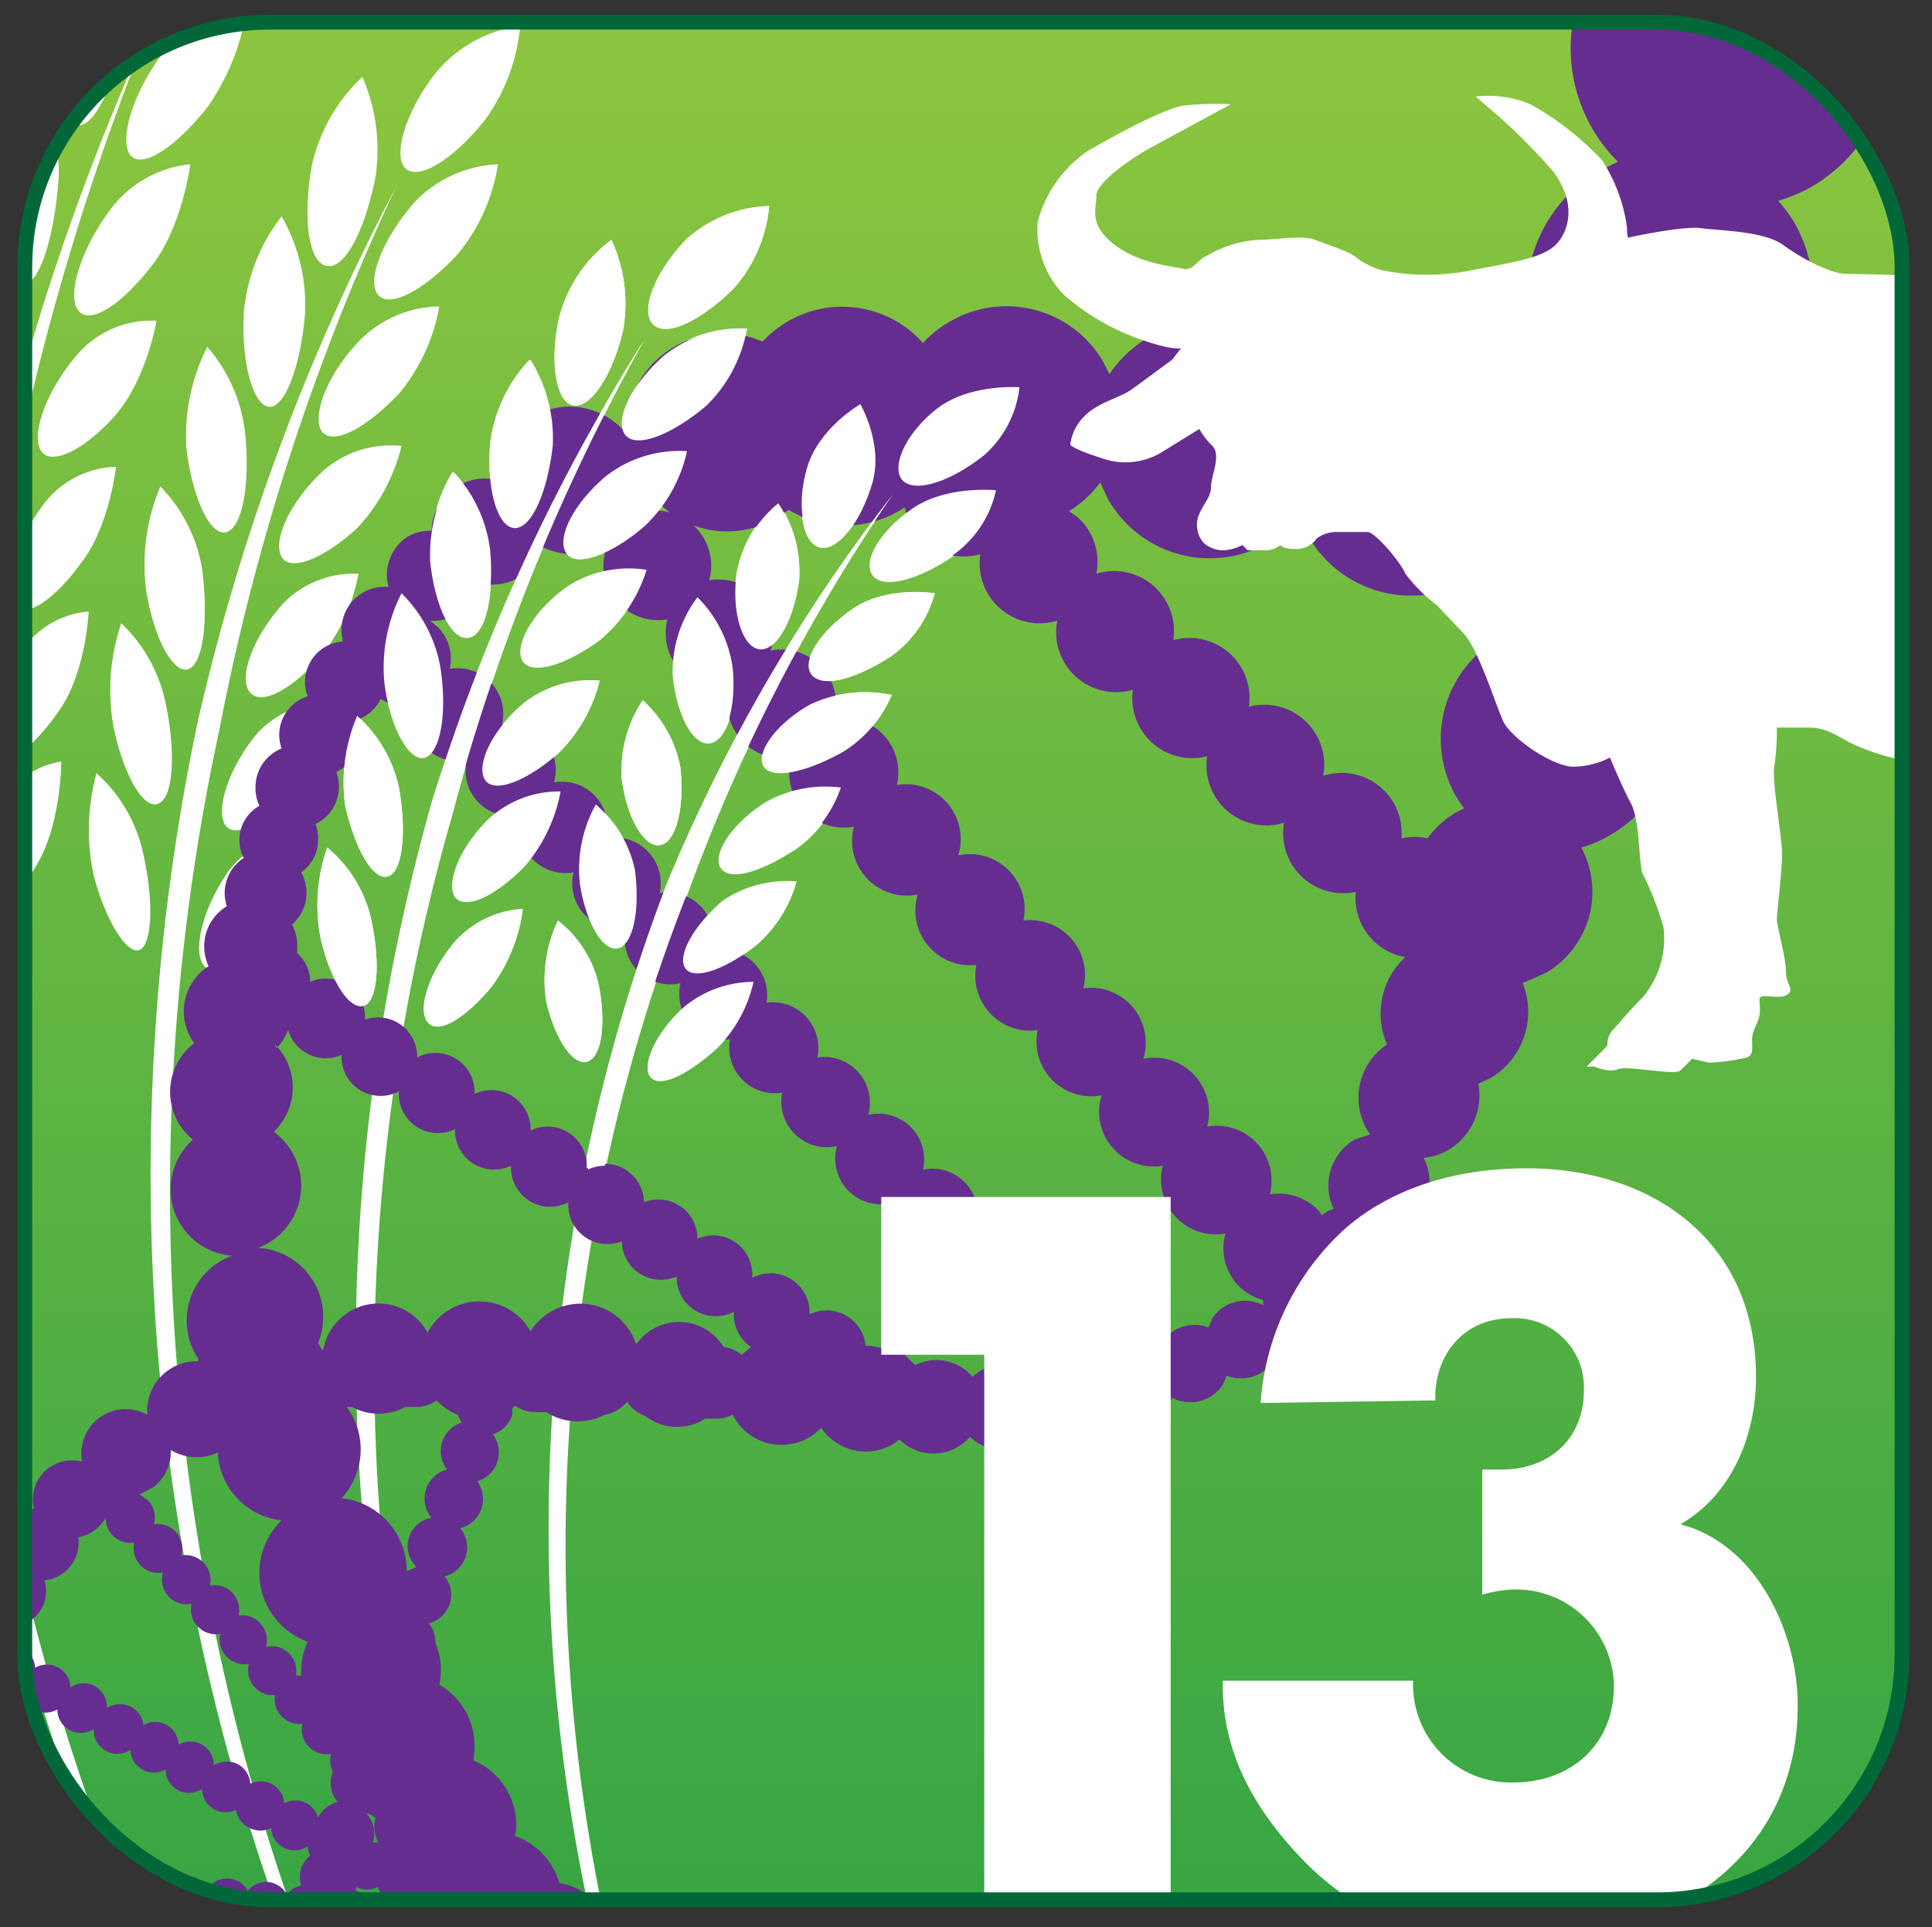<svg xmlns="http://www.w3.org/2000/svg" xmlns:xlink="http://www.w3.org/1999/xlink" viewBox="0 0 148.2 147.8"><rect x="0" y="0" width="148.2" height="147.8" fill="#333333" stroke="none"/><defs><style>.a,.f{fill:none;}.b{fill:url(#a);}.c{clip-path:url(#b);}.d{fill:#fff;}.e{fill:#662d91;fill-rule:evenodd;}.f{stroke:#006838;stroke-miterlimit:10;stroke-width:1.14px;}</style><linearGradient id="a" x1="73.92" y1="145.66" x2="73.92" y2="1.66" gradientUnits="userSpaceOnUse"><stop offset="0" stop-color="#38a643"/><stop offset="1" stop-color="#8dc63f"/></linearGradient><clipPath id="b"><rect class="a" x="1.9" y="1.7" width="144" height="144" rx="18.8" ry="18.8"/></clipPath></defs><title>Aichi Biodiversity Target 12</title><rect class="b" x="1.9" y="1.7" width="144" height="144" rx="18.8" ry="18.8"/><g class="c"><path class="d" d="M33.1,61.6A153.9,153.9,0,0,0,44.5,174.2l.7-.4A152.5,152.5,0,0,1,34.7,62.5,156.8,156.8,0,0,1,49.4,26.1,148.8,148.8,0,0,0,33.1,61.6Z"/><path class="d" d="M37.5,62.8c-2.3,2.2-3.3,5-2.6,6s3-.1,5.2-2.3A12.2,12.2,0,0,0,43,60.7,7.9,7.9,0,0,0,37.5,62.8Z"/><path class="d" d="M34.9,72.2c-2,2.4-2.9,5.2-2.1,6.2s2.9-.3,4.9-2.7a12.7,12.7,0,0,0,2.4-5.9A7.5,7.5,0,0,0,34.9,72.2Z"/><path class="d" d="M42.8,57.8A11.7,11.7,0,0,0,46,52.2a8.3,8.3,0,0,0-5.8,1.7c-2.5,2.1-3.7,4.8-3,5.9S40.4,59.9,42.8,57.8Z"/><path class="d" d="M46,49.1a11.5,11.5,0,0,0,3.6-5.4A8.7,8.7,0,0,0,43.5,45c-2.7,1.9-4.1,4.6-3.4,5.7S43.4,51,46,49.1Z"/><path class="d" d="M43.5,42.5c.8,1,3.5,0,6-2.2a11.2,11.2,0,0,0,3.2-5.7,9.2,9.2,0,0,0-6.2,1.9C43.9,38.7,42.6,41.4,43.5,42.5Z"/><path class="d" d="M48,33.4c.9,1,3.6-.1,6.2-2.3a10.9,10.9,0,0,0,3.1-5.9,9.6,9.6,0,0,0-6.4,2C48.3,29.6,47.1,32.4,48,33.4Z"/><path class="d" d="M29.8,67.2c1.1-.4,1.4-3.5.8-6.8a10.3,10.3,0,0,0-3.2-5.5,12.9,12.9,0,0,0-.9,7C27.3,65.3,28.7,67.6,29.8,67.2Z"/><path class="d" d="M25.1,65a13.4,13.4,0,0,0-.5,7c.8,3.4,2.4,5.6,3.4,5.1s1.2-3.5.4-6.9A10,10,0,0,0,25.1,65Z"/><path class="d" d="M30.8,45.5a12.5,12.5,0,0,0-1.3,7c.5,3.5,2,6,3.1,5.6s1.7-3.4,1.2-6.8A10.5,10.5,0,0,0,30.8,45.5Z"/><path class="d" d="M34.7,36.2A12.1,12.1,0,0,0,33,43.1c.4,3.6,1.7,6.1,3,5.8s1.9-3.2,1.6-6.7A10.7,10.7,0,0,0,34.7,36.2Z"/><path class="d" d="M40.6,27.6A11.3,11.3,0,0,0,37.6,34c-.3,3.6.6,6.5,1.9,6.5s2.5-2.8,2.9-6.3A11.4,11.4,0,0,0,40.6,27.6Z"/><path class="d" d="M46.9,18.4a10.8,10.8,0,0,0-4,5.9c-.8,3.6-.2,6.6,1.1,6.8s3-2.3,3.8-5.8A11.6,11.6,0,0,0,46.9,18.4Z"/><path class="d" d="M50.2,24.9c1,1,3.7-.4,6.1-2.8A11,11,0,0,0,59,15.8a9.9,9.9,0,0,0-6.4,2.6C50.2,21,49.2,24,50.2,24.9Z"/><path class="d" d="M-2.8,48.8c-7,47,3.9,94.9,31.4,133.5l.7-.4C2.3,143.7-8.2,96.3-1.2,49.8A196.5,196.5,0,0,1,11.3,2.5,188.4,188.4,0,0,0-2.8,48.8Z"/><path class="d" d="M1.6,50c-2,3-2.8,6.5-1.9,7.7s2.9-.4,4.9-3.3,2.2-7.5,2.2-7.5A6.9,6.9,0,0,0,1.6,50Z"/><path class="d" d="M-.1,61.9c-1.7,3.1-2.2,6.7-1.4,7.8S1.3,69.1,3,66s1.7-7.6,1.7-7.6A6.6,6.6,0,0,0-.1,61.9Z"/><path class="d" d="M6.2,43.2c2.2-2.8,2.7-7.4,2.7-7.4a7.2,7.2,0,0,0-5.5,2.8C1.2,41.5.2,45,1,46.3S4.1,46.1,6.2,43.2Z"/><path class="d" d="M8.8,31.9c2.4-2.7,3.2-7.2,3.2-7.3a7.5,7.5,0,0,0-5.9,2.4c-2.5,2.8-3.7,6.2-3,7.5S6.4,34.6,8.8,31.9Z"/><path class="d" d="M6,23.8c.9,1.2,3.4-.5,5.7-3.5s2.9-7.7,2.9-7.7a8.7,8.7,0,0,0-6,3.3C6.2,19,5.1,22.7,6,23.8Z"/><path class="d" d="M10,11.9c.9,1.1,3.5-.6,6-3.8A18.1,18.1,0,0,0,19,.2a9.5,9.5,0,0,0-6.3,3.6C10.2,7,9.1,10.7,10,11.9Z"/><path class="d" d="M-2.9,17.1a18.7,18.7,0,0,0-1.4,8.8c.6,4.4,2,7.4,3.2,6.9S.7,28.5.2,24.2A13.6,13.6,0,0,0-2.9,17.1Z"/><path class="d" d="M2.6,5.7A17.1,17.1,0,0,0-.2,14c-.1,4.5.9,8,2.1,7.8s2.3-3.8,2.6-8.2A15.8,15.8,0,0,0,2.6,5.7Z"/><path class="d" d="M8.7-6.6A16.1,16.1,0,0,0,4.8,1.3C4.1,5.8,4.7,9.5,6,9.6S8.9,6.3,9.6,1.8A16.8,16.8,0,0,0,8.7-6.6Z"/><path class="d" d="M12,1c1,1,3.7-1.1,6.1-4.5a18.5,18.5,0,0,0,2.7-8.3,10.8,10.8,0,0,0-6.4,4.3C11.9-3.9,10.9-.1,12,1Z"/><path class="d" d="M15.2,55.2A168.5,168.5,0,0,0,36.5,178.3l.7-.4A167.1,167.1,0,0,1,16.8,56.1,176.5,176.5,0,0,1,30.4,14.3,168.6,168.6,0,0,0,15.2,55.2Z"/><path class="d" d="M19.6,56.4c-2.1,2.6-3.1,5.8-2.3,6.9s3-.3,5.1-2.8a15,15,0,0,0,2.5-6.6A7.2,7.2,0,0,0,19.6,56.4Z"/><path class="d" d="M17.4,67c-1.9,2.8-2.6,5.9-1.8,7s2.8-.5,4.6-3.2a15.6,15.6,0,0,0,2-6.7A6.9,6.9,0,0,0,17.4,67Z"/><path class="d" d="M24.5,50.5a14.5,14.5,0,0,0,3-6.5,7.6,7.6,0,0,0-5.7,2.2c-2.3,2.5-3.5,5.6-2.7,6.8S22.2,53,24.5,50.5Z"/><path class="d" d="M27.4,40.5a14.1,14.1,0,0,0,3.4-6.3,7.9,7.9,0,0,0-6,1.9c-2.6,2.4-3.9,5.4-3.2,6.6S24.9,42.8,27.4,40.5Z"/><path class="d" d="M24.7,33.1c.9,1.1,3.4-.3,5.9-2.9a14.4,14.4,0,0,0,3.1-6.7,8.8,8.8,0,0,0-6.1,2.6C25,28.8,23.9,32,24.7,33.1Z"/><path class="d" d="M29,22.6c.9,1.1,3.6-.4,6.1-3.1a14.2,14.2,0,0,0,3.1-6.9,9.4,9.4,0,0,0-6.3,2.8C29.3,18.3,28.1,21.6,29,22.6Z"/><path class="d" d="M12.2,61.6c1.1-.5,1.3-3.9.5-7.7a11.7,11.7,0,0,0-3.4-6.1,16.1,16.1,0,0,0-.6,7.9C9.5,59.6,11.1,62.2,12.2,61.6Z"/><path class="d" d="M7.4,59.3a16.6,16.6,0,0,0-.2,7.9c1,3.7,2.7,6.2,3.6,5.6s1-4,.1-7.7A11.5,11.5,0,0,0,7.4,59.3Z"/><path class="d" d="M12.3,37.3a15.5,15.5,0,0,0-1.1,7.9c.6,3.9,2.2,6.6,3.3,6.1s1.5-3.8,1-7.7A11.9,11.9,0,0,0,12.3,37.3Z"/><path class="d" d="M15.9,26.6a15.1,15.1,0,0,0-1.6,7.8c.5,4,1.9,6.8,3.1,6.4s1.8-3.7,1.4-7.6A12.1,12.1,0,0,0,15.9,26.6Z"/><path class="d" d="M21.6,16.6A14,14,0,0,0,18.7,24c-.2,4.1.8,7.2,2,7.2s2.4-3.3,2.7-7.2A13.6,13.6,0,0,0,21.6,16.6Z"/><path class="d" d="M27.8,5.9a13.2,13.2,0,0,0-3.9,6.9c-.7,4.1-.2,7.4,1.2,7.6s2.9-2.8,3.7-6.8A14.1,14.1,0,0,0,27.8,5.9Z"/><path class="d" d="M31.1,12.9c1,1,3.7-.7,6.1-3.7A14.5,14.5,0,0,0,39.9,2a10.1,10.1,0,0,0-6.4,3.5C31.1,8.5,30.1,12,31.1,12.9Z"/><path class="d" d="M51.1,67.9a139.4,139.4,0,0,0,1.4,102.2l.7-.4a138.1,138.1,0,0,1-.5-101A137.2,137.2,0,0,1,68.5,37.9,129.7,129.7,0,0,0,51.1,67.9Z"/><path class="d" d="M55.5,69.2c-2.4,1.9-3.6,4.2-2.9,5.1s3.1,0,5.4-1.8a10,10,0,0,0,3.1-4.9A8.8,8.8,0,0,0,55.5,69.2Z"/><path class="d" d="M52.4,77.3c-2.2,2-3.2,4.5-2.5,5.3s2.9-.2,5.1-2.2a10.4,10.4,0,0,0,2.8-5.1A8.4,8.4,0,0,0,52.4,77.3Z"/><path class="d" d="M61.1,65.1a9.7,9.7,0,0,0,3.5-4.7,9.3,9.3,0,0,0-5.9,1.2c-2.6,1.7-4,4-3.3,5S58.5,66.8,61.1,65.1Z"/><path class="d" d="M64.6,57.7a9.4,9.4,0,0,0,3.8-4.4,9.9,9.9,0,0,0-6.2.7c-2.7,1.5-4.3,3.8-3.6,4.8S61.9,59.2,64.6,57.7Z"/><path class="d" d="M62.3,51.8c.8,1,3.5.2,6.1-1.5a8.7,8.7,0,0,0,3.3-4.8s-3.7-.6-6.3,1.2S61.4,50.8,62.3,51.8Z"/><path class="d" d="M67,44.2c.9,1,3.6.2,6.2-1.6a8.2,8.2,0,0,0,3.2-4.9S72.6,37.2,70,39,66.1,43.2,67,44.2Z"/><path class="d" d="M47.5,72.7c1.1-.4,1.6-3,1.2-6a9,9,0,0,0-3-5,10.2,10.2,0,0,0-1.2,6.2C45,71,46.4,73.1,47.5,72.7Z"/><path class="d" d="M42.8,70.6a10.6,10.6,0,0,0-.9,6.2c.7,3,2.1,5,3.2,4.6s1.4-3.1.8-6A8.7,8.7,0,0,0,42.8,70.6Z"/><path class="d" d="M49.3,53.7a9.8,9.8,0,0,0-1.6,6.1c.4,3.1,1.8,5.3,3,5s1.8-2.9,1.5-5.9A9.3,9.3,0,0,0,49.3,53.7Z"/><path class="d" d="M53.6,45.7a9.5,9.5,0,0,0-1.9,6c.3,3.1,1.6,5.5,2.8,5.3s2.1-2.7,1.8-5.8A9.5,9.5,0,0,0,53.6,45.7Z"/><path class="d" d="M59.7,38.5A9.1,9.1,0,0,0,56.5,44c-.4,3.2.5,5.7,1.8,5.8s2.6-2.3,3-5.3A9.5,9.5,0,0,0,59.7,38.5Z"/><path class="d" d="M66,31s-3.2,1.8-4.1,4.9-.3,5.8,1,6.1,3-1.8,3.9-4.8S66,31,66,31Z"/><path class="d" d="M69.3,36.9c1,.9,3.7,0,6.2-2a8.1,8.1,0,0,0,2.7-5.2s-3.9-.3-6.4,1.7S68.3,36,69.3,36.9Z"/><path class="e" d="M31.1,181.2a3,3,0,0,0-3.1-4.1l.2-.4a1.5,1.5,0,0,0-.4-1.5,1.5,1.5,0,0,0,.6-2.6,1.6,1.6,0,0,0,.7-2.6,1.6,1.6,0,0,0,.7-2.5,1.6,1.6,0,0,0,.6-2.6,1.5,1.5,0,0,0,.8-2.5,1.6,1.6,0,0,0,.6-2.5,1.6,1.6,0,0,0,.6-2.6,1.5,1.5,0,0,0,.7-2.6,1.5,1.5,0,0,0,.7-2.6,1.6,1.6,0,0,0,1.1-1.1,1.5,1.5,0,0,0,0-.6l1.5.6a5.6,5.6,0,1,0,6.5-6.6,5.4,5.4,0,0,0-3.4-3.6,5.2,5.2,0,0,0,.1-.7,5.4,5.4,0,0,0-3.3-5.1,5.6,5.6,0,0,0,.1-1,5.4,5.4,0,0,0-2.7-4.8,5.3,5.3,0,0,0-.3-3.2,2.3,2.3,0,0,0-.5-1.5,2.3,2.3,0,0,0,1.6-1.5,2.2,2.2,0,0,0-.4-2.1,2.3,2.3,0,0,0,1.2-3.7,2.3,2.3,0,0,0,1.3-3.6,2.3,2.3,0,0,0,1.2-3.6,2.3,2.3,0,0,0,1.5-1.5v-.5l.2-.2a2.8,2.8,0,0,0,1.5.5h.9a4.5,4.5,0,0,0,4.5.2,2.8,2.8,0,0,0,1.7-1,2.8,2.8,0,0,0,1.4,1.1,4,4,0,0,0,4.6.2h.8a2.8,2.8,0,0,0,1.3-.3,4.2,4.2,0,0,0,6.8,1,4.1,4.1,0,0,0,6,.9,3.7,3.7,0,0,0,5.4-.2l.5.4a3.4,3.4,0,0,0,4.6-.9l.3-.6.8.8a3.6,3.6,0,0,0,4.9-1l.3-.6.2.2a2.7,2.7,0,0,0,3.7-.8l.2-.5a3,3,0,0,0,3.9-1l.3-.7a3,3,0,0,0,4.1-2.8,3,3,0,0,0,4.4-3,3.8,3.8,0,0,0,4.2-5.1l.9-.4a4.1,4.1,0,0,0,1.5-5.4,4.8,4.8,0,0,0,1.9-.6,4.9,4.9,0,0,0,2.3-5.1l.9-.4a5.9,5.9,0,0,0,2.5-7.3l1.8-.8a7.2,7.2,0,0,0,2.7-9.6,8.8,8.8,0,0,0,2.1-.9A8.9,8.9,0,0,0,127,52l-.9-1.3a10.4,10.4,0,0,0,2.3-.9,8.9,8.9,0,0,0,7.8-.6,9.8,9.8,0,0,0,13,3.6l.2.4a10.3,10.3,0,0,0,14.1,3.6l.4-.3.5.9a10.9,10.9,0,1,0,3.8-14.9l-.9.6-.2-.3A10.3,10.3,0,0,0,153,39.1a9.8,9.8,0,0,0-13.5-3.4l-.8.5a8.9,8.9,0,0,0-6.1-3.5l1.1-.6A11.1,11.1,0,0,0,137.6,17a11.2,11.2,0,0,0-1.2-1.6,12.2,12.2,0,0,0,2.6-1.1,12.3,12.3,0,1,0-14.9-1.9l-1.6.8a11.1,11.1,0,0,0-1.9,17.6,10.4,10.4,0,0,0-2.3,1l-1.6,1.2-.6-1.1a9.1,9.1,0,0,0-12.5-3.2l-1.3.9-1.4.2-.4-.7a9.1,9.1,0,0,0-15.4-.4l-.5-1a8.6,8.6,0,0,0-11.8-3,8.4,8.4,0,0,0-2,1.6,8.3,8.3,0,0,0-12.3-.1,7.5,7.5,0,0,0-10.5,7,5.6,5.6,0,0,0-9.9,3.6,4.1,4.1,0,0,0-5,3.9,3.5,3.5,0,0,0-1.9.5A3.5,3.5,0,0,0,29.8,45h-.2a3.3,3.3,0,0,0-3.4,3.2,3.4,3.4,0,0,0,.1,1,3.1,3.1,0,0,0-2.9,3,3,3,0,0,0,.2,1.2,3.1,3.1,0,0,0-2,4,3.2,3.2,0,0,0-2,2.9,3.2,3.2,0,0,0,.3,1.5,3,3,0,0,0-1.2,4,3.2,3.2,0,0,0-1.3,3.7A3.6,3.6,0,0,0,16,74.1,4.1,4.1,0,0,0,14.9,80a4.7,4.7,0,0,0-.1,7.4,5.1,5.1,0,0,0,3,8.9,5.3,5.3,0,0,0-2.6,7.9v.2a3.8,3.8,0,0,0-3.9,4.1,3.4,3.4,0,0,0-5,3.6,3,3,0,0,0-3.7,3.6,2.9,2.9,0,0,0-1.1.5,2.9,2.9,0,0,0-1,3.5,2.6,2.6,0,0,0-2.1,3.3l-.8.4a2.4,2.4,0,0,0-.7,3.1l-.3.2a2.1,2.1,0,0,0-.5,3H-4a2,2,0,0,0-.4,2.8h0a1.6,1.6,0,0,0-.2,2.1h0a1.8,1.8,0,0,0-.4,2.5h0a1.7,1.7,0,0,0-.2,2.2H-5a1.7,1.7,0,0,0-.2,2.2h.1a1.7,1.7,0,0,0-.1,2.2l.5.5a1.7,1.7,0,0,0-.1,2.1,1.6,1.6,0,0,0,.7.6,1.7,1.7,0,0,0-.1,2.2l.7.5a2,2,0,0,0-.2,2.5l.3.3a2.2,2.2,0,0,0,.1,2.6,2.2,2.2,0,0,0,.9.7,2.6,2.6,0,0,0,0,3,2.5,2.5,0,0,0,1.3.9,2.6,2.6,0,0,0,2.7,3.7,2.9,2.9,0,0,0,2.6,4.7,3,3,0,0,0,3.9,4,3.1,3.1,0,0,0,3.6,3.5,2.9,2.9,0,0,0,.5,1.2,2.9,2.9,0,0,0,3,1.1l.3.5a2.9,2.9,0,0,0,3.2,1.1l.3.4a2.9,2.9,0,0,0,3.7.9l.2.3a2.9,2.9,0,0,0,3.5.9l.8.5A3,3,0,0,0,31.1,181.2Zm-17.5-10a3,3,0,0,0-1.3-1l.3-.2a1.5,1.5,0,0,0,.4-1.5,1.6,1.6,0,0,0,1.8-1.9,1.6,1.6,0,0,0,1.9-1.9,1.6,1.6,0,0,0,1.8-1.9,1.6,1.6,0,0,0,1.8-1.9,1.6,1.6,0,0,0,1.9-1.8,1.5,1.5,0,0,0,1.4-.5,1.6,1.6,0,0,0,.4-1.4,1.6,1.6,0,0,0,1.8-2,1.6,1.6,0,0,0,1.9-1.9,1.5,1.5,0,0,0,1-.1,1.5,1.5,0,0,0,.2,1.3,1.6,1.6,0,0,0-1.1,2.4,1.6,1.6,0,0,0-1.2,2.4,1.6,1.6,0,0,0-1.1,2.3,1.6,1.6,0,0,0-1,2.4,1.6,1.6,0,0,0-1.2,2.4,1.6,1.6,0,0,0-1.1,2.4,1.6,1.6,0,0,0-1.1,2.4,1.6,1.6,0,0,0-1.2,2.4,1.6,1.6,0,0,0-1.1.7,3,3,0,0,0-1.6-.1l-.3-.6a2.9,2.9,0,0,0-2.8-1.2A3,3,0,0,0,13.6,171.2Zm15.9-19.7h.2a1.5,1.5,0,0,0,.2.7h-.5A1.6,1.6,0,0,0,29.5,151.5Zm2.1,2.9h0Zm-1,1.2v.2l-.2-.5h.4ZM3.8,162.8a1.5,1.5,0,0,0,.5-1.1,1.6,1.6,0,0,0,2.3-1.3A1.6,1.6,0,0,0,9,159.1a1.6,1.6,0,0,0,2.4-1.3,1.6,1.6,0,0,0,2.3-1.3,1.6,1.6,0,0,0,2.3-1.3,1.6,1.6,0,0,0,2.3-1.2,1.6,1.6,0,0,0,2.2-1.3,1.6,1.6,0,0,0,2.3-1.3,1.6,1.6,0,0,0,2.4-1.3,1.6,1.6,0,0,0,2.3-1.3,1.6,1.6,0,0,0,1.1.2,1.6,1.6,0,0,0-.2,1.2,1.6,1.6,0,0,0-1.8,1.9,1.6,1.6,0,0,0-1.8,1.9,1.6,1.6,0,0,0-1.9,1.8,1.6,1.6,0,0,0-1.8,1.8,1.6,1.6,0,0,0-1.4.5,1.5,1.5,0,0,0-.4,1.5,1.6,1.6,0,0,0-1.9,1.9,1.6,1.6,0,0,0-1.8,1.9,1.6,1.6,0,0,0-1.8,1.9,1.6,1.6,0,0,0-1.9,1.9,1.6,1.6,0,0,0-1.8,1.9H9.8a3,3,0,0,0-3.4-2.3,2.9,2.9,0,0,0-2.6-4.1Zm16.1-42.4a5.6,5.6,0,0,0,3.7,5.5,5.4,5.4,0,0,0-.5,2.2c0,.1,0,.3,0,.4h-.4a1.9,1.9,0,0,0-2.3-2.2,1.9,1.9,0,0,0-2.1-2.4,1.9,1.9,0,0,0-2.2-2.3,1.9,1.9,0,0,0-2.2-2.3,1.9,1.9,0,0,0-.4-1.8,1.9,1.9,0,0,0-1.7-.6,1.9,1.9,0,0,0-.4-1.8l-.7-.5,1-.5a3.4,3.4,0,0,0,1.4-2.9,3.8,3.8,0,0,0,3.6.2,5.5,5.5,0,0,0,4.9,5.2A5.6,5.6,0,0,0,19.9,120.4Zm84-33a4.1,4.1,0,0,0-1.6,5.3l-.5.2-.4.3-.2-.3a4.2,4.2,0,0,0-3.8-1.3,4.2,4.2,0,0,0-4.8-5.2,4.2,4.2,0,0,0-4.9-5.2,4.2,4.2,0,0,0-4.6-5.4,4.2,4.2,0,0,0-4.6-5.2,4.2,4.2,0,0,0-5-5,4.2,4.2,0,0,0-4.7-5.4A4.2,4.2,0,0,0,64,55.1a4.2,4.2,0,0,0-4.9-5.2,4.2,4.2,0,0,0-4.7-5.4,4.2,4.2,0,0,0-.9-3.9l-.3-.3a7.5,7.5,0,0,0,6.4-.6l.9-.6a8.3,8.3,0,0,0,8.6,0l.3-.2a4.6,4.6,0,0,0,5.8,3.6,4.6,4.6,0,0,0,5.9,5.1,4.6,4.6,0,0,0,5.8,5.3A4.6,4.6,0,0,0,92.6,58a4.6,4.6,0,0,0,5.9,5.1,4.6,4.6,0,0,0,5.5,5.3,4.6,4.6,0,0,0,3.8,5,5.9,5.9,0,0,0-1.4,6.7,4.9,4.9,0,0,0-1.5,6.6l.2.3ZM25.8,59.2a3.1,3.1,0,0,0,1.8-2.8,3.1,3.1,0,0,0-.2-1.2,3.1,3.1,0,0,0,1.8-1.6,3.5,3.5,0,0,0,2.5.5,3.5,3.5,0,0,0,4.1,4.2,3.5,3.5,0,0,0,4.2,4.2,3.5,3.5,0,0,0,4,4.4,3.5,3.5,0,0,0,4,4.3,3.5,3.5,0,0,0,4.2,4.2A3.5,3.5,0,0,0,56,79.7a3.5,3.5,0,0,0,4,4.1,3.5,3.5,0,0,0,4.2,4.1,3.5,3.5,0,0,0,4,4.4,3.5,3.5,0,0,0,4,4.3,3.5,3.5,0,0,0,3.6,4.3,3.5,3.5,0,0,0,3.8,3.8,3.5,3.5,0,0,0-.1,1.1h0l-.7-.6a3.4,3.4,0,0,0-4.2.4,3.6,3.6,0,0,0-4.4-.9l-.8-.8a3,3,0,0,0-1.6-.5l-1.1-.2h-.3a3,3,0,0,0-4.3-2.4,3,3,0,0,0-4.4-2.8,3,3,0,0,0-4.2-3,3,3,0,0,0-4.1-2.8,3,3,0,0,0-4.4-2.6,3,3,0,0,0-4.3-2.9,3,3,0,0,0-4.3-2.8,3,3,0,0,0-4.4-2.8A3,3,0,0,0,28,78.2a3,3,0,0,0-4.2-2.9,3,3,0,0,0-1-2.2,3.9,3.9,0,0,0,0-.4,3.6,3.6,0,0,0-.4-1.8,3.2,3.2,0,0,0,.7-4,3,3,0,0,0,1.3-2.4,3.1,3.1,0,0,0-.2-1.3,3.2,3.2,0,0,0,1.6-4ZM1.3,124.7a2.7,2.7,0,0,0,2.1-3.5A2.9,2.9,0,0,0,6,117.9a3,3,0,0,0,2.1-1.5,1.9,1.9,0,0,0,2.2,1.9,1.9,1.9,0,0,0,2.2,2.3,1.9,1.9,0,0,0,2.2,2.4,1.9,1.9,0,0,0,2.2,2.3,1.9,1.9,0,0,0,2.2,2.3,1.9,1.9,0,0,0,2,2.4,1.9,1.9,0,0,0,2.1,2.2,1.9,1.9,0,0,0,2.2,2.3,1.9,1.9,0,0,0,.1,1.3v.2a2.2,2.2,0,0,0,.4,2.2,2.3,2.3,0,0,0-1.5,1.2,1.8,1.8,0,0,0-2.6-1.1,1.8,1.8,0,0,0-2.6-1.5,1.8,1.8,0,0,0-2.8-1.4,1.8,1.8,0,0,0-2.7-1.6,1.8,1.8,0,0,0-2.7-1.5A1.8,1.8,0,0,0,8.2,131a1.8,1.8,0,0,0-2.8-1.6,1.8,1.8,0,0,0-2.7-1.5,1.8,1.8,0,0,0-1-1.5l-.6-.2A2.4,2.4,0,0,0,1.3,124.7ZM29,141.3h-.4a2.2,2.2,0,0,0-.5-2.2h.2l.5.3a5.9,5.9,0,0,0-.1.8A5.2,5.2,0,0,0,29,141.3Zm.3,3.9a1.9,1.9,0,0,0-1,.7,1.8,1.8,0,0,0-1-.9v-.3h0a1.8,1.8,0,0,0,1.7,0A1.9,1.9,0,0,0,29.3,145.3ZM39.6,44.4a4.1,4.1,0,0,0,1.9-2.5,5.6,5.6,0,0,0,3.6.5h1.3a4.2,4.2,0,0,0,4.8,5.1A4.2,4.2,0,0,0,56,52.7a4.2,4.2,0,0,0,4.7,5.4,4.2,4.2,0,0,0,4.8,5.3,4.2,4.2,0,0,0,4.9,5.2,4.2,4.2,0,0,0,4.5,5.4,4.2,4.2,0,0,0,4.7,5A4.2,4.2,0,0,0,84.5,84a4.2,4.2,0,0,0,4.7,5.4,4.2,4.2,0,0,0,4.8,5.2,4.2,4.2,0,0,0,.9,3.9,4.1,4.1,0,0,0,2,1.2,3.1,3.1,0,0,0,0,.4,3,3,0,0,0-3.9,1l-.3.7a3,3,0,0,0-3.6,1.2,3.1,3.1,0,0,0-.4.8,2.7,2.7,0,0,0-2.6.3,3.5,3.5,0,0,0-3.6-2.1A3.5,3.5,0,0,0,79,97.7,3.5,3.5,0,0,0,74.9,94a3.5,3.5,0,0,0-4.1-4.3,3.5,3.5,0,0,0-4.2-4.2,3.5,3.5,0,0,0-3.9-4.4,3.5,3.5,0,0,0-3.9-4.2,3.5,3.5,0,0,0-4.2-4,3.5,3.5,0,0,0-4-4.4,3.5,3.5,0,0,0-4.1-4.2A3.5,3.5,0,0,0,42.5,60a3.5,3.5,0,0,0-4-4.4,3.5,3.5,0,0,0-4-4.3,3.5,3.5,0,0,0-.9-3.2l-.6-.5a3.5,3.5,0,0,0,3.7-2.9A4.1,4.1,0,0,0,39.6,44.4Zm10.3-6.5a7.6,7.6,0,0,0,1.5,1.4,4.1,4.1,0,0,0-1.6-.1A4.1,4.1,0,0,0,49.9,37.9ZM-1.4,147.5a1.7,1.7,0,0,0-.8-.6,1.6,1.6,0,0,0,.3-.7h.4a1.9,1.9,0,0,0,1.6-.7,1.8,1.8,0,0,0,3.1.2,1.8,1.8,0,0,0,3.1.2,1.8,1.8,0,0,0,3.1.3,1.8,1.8,0,0,0,3.1.3,1.8,1.8,0,0,0,3.1.2,1.8,1.8,0,0,0,3.1.4,1.8,1.8,0,0,0,1.4.9,1.9,1.9,0,0,0,1.6-.7h0a2.3,2.3,0,0,0,.5,1.7,1.6,1.6,0,0,0-.4.9,1.6,1.6,0,0,0-2.3,1.2,1.6,1.6,0,0,0-2.3,1.2,1.6,1.6,0,0,0-1.4,0,1.5,1.5,0,0,0-.8,1.3,1.6,1.6,0,0,0-2.4,1.2,1.6,1.6,0,0,0-2.3,1.3,1.6,1.6,0,0,0-2.3,1.3A1.6,1.6,0,0,0,5.9,159a1.6,1.6,0,0,0-2.3,1.2H3.4l-.2-.3a2.6,2.6,0,0,0-1.2-.9,2.6,2.6,0,0,0-.2-2.7,2.5,2.5,0,0,0-1.3-.9,2.2,2.2,0,0,0-.2-2.4l-.6-.6a2,2,0,0,0-.2-2,2,2,0,0,0-.9-.7A1.7,1.7,0,0,0-1.4,147.5Zm.2-17.3h0l.3-.2.5-.6.4.3a1.8,1.8,0,0,0,1.7,0,1.8,1.8,0,0,0,2.7,1.4,1.8,1.8,0,0,0,2.8,1.5,1.8,1.8,0,0,0,2.8,1.6,1.8,1.8,0,0,0,2.7,1.5,1.8,1.8,0,0,0,2.8,1.5,1.8,1.8,0,0,0,2.6,1.6,1.9,1.9,0,0,0,2.7,1.4,1.8,1.8,0,0,0,2.8,1.4,1.8,1.8,0,0,0,.2.7,2.3,2.3,0,0,0-.7,1,2.2,2.2,0,0,0,0,1.3,1.9,1.9,0,0,0-1.1.7,1.8,1.8,0,0,0-3-.3,1.8,1.8,0,0,0-3.1-.1,1.8,1.8,0,0,0-3.1-.3,1.8,1.8,0,0,0-3.1-.2,1.8,1.8,0,0,0-3.2-.2,1.8,1.8,0,0,0-3.1-.3,1.8,1.8,0,0,0-3.1-.3,1.8,1.8,0,0,0-1.5-.9h-.9a1.8,1.8,0,0,0-.3-.6V142a1.7,1.7,0,0,0,.1-2.1h-.1a1.7,1.7,0,0,0,.2-2.1,1.8,1.8,0,0,0,.3-2.4l-.3-.3a1.6,1.6,0,0,0,.5-1.9h.1A2,2,0,0,0-1.2,130.2ZM21.2,80.4a4.2,4.2,0,0,0,.9-1.4,3,3,0,0,0,4.1,1.9,3,3,0,0,0,4.4,2.8,3,3,0,0,0,4.3,2.9,3,3,0,0,0,4.3,2.8,3,3,0,0,0,4.4,2.8,3,3,0,0,0,4.1,3,3,3,0,0,0,4.2,2.7,3,3,0,0,0,4.4,2.7,3,3,0,0,0,1.3,2.7h0l-.7.6a2.8,2.8,0,0,0-1.4-.6,4,4,0,0,0-6.7-.2,4.5,4.5,0,0,0-8.1-1,4.5,4.5,0,0,0-7.9.1,4.3,4.3,0,0,0-8,1.3h-.1l-.3-.5a5.3,5.3,0,0,0-4.6-7.3,5.1,5.1,0,0,0,1.2-8.9,4.7,4.7,0,0,0,.1-6.7Zm90.5-19.3.6.9-.6.3a7.2,7.2,0,0,0-2.2,2,4.6,4.6,0,0,0-2,0,4.6,4.6,0,0,0-6-4.8,4.6,4.6,0,0,0-5.7-5.3,4.6,4.6,0,0,0-5.8-5.1,4.6,4.6,0,0,0-5.9-5.1,4.6,4.6,0,0,0-1.4-4.3l-.7-.5A8.5,8.5,0,0,0,84.4,37l.6,1.3a9,9,0,0,0,14.7,1.3h0a9.3,9.3,0,0,0,.7,1.6,9.1,9.1,0,0,0,12.5,3.2l.8-.5a10.4,10.4,0,0,0,1,2.2,10.5,10.5,0,0,0,1.8,2.2l-1.6.7A8.9,8.9,0,0,0,111.7,61.1ZM31.9,120.2l-.7.3a5.6,5.6,0,0,0-5-5.6,5.5,5.5,0,0,0,.4-7H27a4.3,4.3,0,0,0,4.1,0h.7a2.7,2.7,0,0,0,1.7-.5,4.5,4.5,0,0,0,1.6,1.1l.3.6a2.3,2.3,0,0,0-1.1,3.6,2.3,2.3,0,0,0-1.2,3.7,2.2,2.2,0,0,0-1.3,3.6Zm1.6,29a1.6,1.6,0,0,0-1.4.8h-.7a1.5,1.5,0,0,0-.5-.9l-.2-.2.6-.5a1.8,1.8,0,0,0,1.5,1h.8Zm-7.3,25.6a1.5,1.5,0,0,0-1,2.1,2.8,2.8,0,0,0-1.4.3l-.2-.3a2.9,2.9,0,0,0-2.1-1.2,1.6,1.6,0,0,0-.2-1.3,1.6,1.6,0,0,0,1.1-2.4,1.6,1.6,0,0,0,1.2-2.4,1.6,1.6,0,0,0,1.1-2.4,1.6,1.6,0,0,0,1.1-2.4,1.6,1.6,0,0,0,1.2-2.3,1.6,1.6,0,0,0,1-2.3,1.6,1.6,0,0,0,1-2.4,1.6,1.6,0,0,0,1.3-.9,1.6,1.6,0,0,0,.1-.5,1.5,1.5,0,0,0,.4.7,1.6,1.6,0,0,0-.8,2.5,1.6,1.6,0,0,0-1,1.1,1.5,1.5,0,0,0,.3,1.4,1.5,1.5,0,0,0-.5,2.6,1.6,1.6,0,0,0-.7,2.6,1.6,1.6,0,0,0-.7,2.6,1.5,1.5,0,0,0-.6,2.6,1.5,1.5,0,0,0-.7,2.6Z"/><path class="d" d="M35,68.8c.8,1,3-.1,5.2-2.3A12.2,12.2,0,0,0,43,60.7a7.9,7.9,0,0,0-5.5,2.1C35.3,65,34.2,67.8,35,68.8Z"/><path class="d" d="M37.2,59.8c.7,1.1,3.2.1,5.6-2A11.7,11.7,0,0,0,46,52.2a8.3,8.3,0,0,0-5.8,1.7C37.7,56,36.5,58.7,37.2,59.8Z"/><path class="d" d="M56.3,22.1A11,11,0,0,0,59,15.8a9.9,9.9,0,0,0-6.4,2.6c-2.5,2.6-3.5,5.5-2.5,6.5S53.9,24.5,56.3,22.1Z"/><path class="d" d="M32.8,78.3c.8.9,2.9-.3,4.9-2.7a12.7,12.7,0,0,0,2.4-5.9,7.5,7.5,0,0,0-5.1,2.4C32.9,74.5,32,77.4,32.8,78.3Z"/><path class="d" d="M40.1,50.7c.7,1.1,3.3.3,5.9-1.6a11.5,11.5,0,0,0,3.6-5.4A8.7,8.7,0,0,0,43.5,45C40.9,47,39.4,49.6,40.1,50.7Z"/><path class="d" d="M50.9,27.3c-2.6,2.3-3.8,5.1-2.9,6.1s3.6-.1,6.2-2.3a10.9,10.9,0,0,0,3.1-5.9A9.6,9.6,0,0,0,50.9,27.3Z"/><path class="d" d="M43.5,42.5c.8,1,3.5,0,6-2.2a11.2,11.2,0,0,0,3.2-5.7,9.2,9.2,0,0,0-6.2,1.9C43.9,38.7,42.6,41.4,43.5,42.5Z"/><path class="d" d="M29.8,67.2c1.1-.4,1.4-3.5.8-6.8a10.3,10.3,0,0,0-3.2-5.5,12.9,12.9,0,0,0-.9,7C27.3,65.3,28.7,67.6,29.8,67.2Z"/><path class="d" d="M32.6,58.1c1.2-.4,1.7-3.4,1.2-6.8a10.5,10.5,0,0,0-3-5.8,12.5,12.5,0,0,0-1.3,7C30,56,31.4,58.4,32.6,58.1Z"/><path class="d" d="M28,77.1c1-.5,1.2-3.5.4-6.9A10,10,0,0,0,25.1,65a13.4,13.4,0,0,0-.5,7C25.4,75.4,26.9,77.6,28,77.1Z"/><path class="d" d="M36,48.9c1.2-.3,1.9-3.2,1.6-6.7a10.7,10.7,0,0,0-2.8-6A12.1,12.1,0,0,0,33,43.1C33.4,46.7,34.7,49.2,36,48.9Z"/><path class="d" d="M44,31.1c1.3.2,3-2.3,3.8-5.8a11.6,11.6,0,0,0-.9-6.9,10.8,10.8,0,0,0-4,5.9C42.1,27.9,42.7,30.9,44,31.1Z"/><path class="d" d="M39.5,40.5c1.3,0,2.5-2.8,2.9-6.3a11.4,11.4,0,0,0-1.7-6.6A11.3,11.3,0,0,0,37.6,34C37.3,37.6,38.2,40.5,39.5,40.5Z"/><path class="d" d="M29.5,77.9a3,3,0,0,1,1.5.5H31a152.5,152.5,0,0,1,3.7-16.1A156.8,156.8,0,0,1,49.4,26.1,148.8,148.8,0,0,0,33.1,61.6,153.7,153.7,0,0,0,29.5,77.9Z"/><path class="d" d="M75.5,34.9a8.1,8.1,0,0,0,2.7-5.2s-3.9-.3-6.4,1.7-3.5,4.6-2.5,5.5S73,36.9,75.5,34.9Z"/><path class="d" d="M62.2,54c-2.7,1.5-4.3,3.8-3.6,4.8s3.3.4,6-1.1a9.4,9.4,0,0,0,3.8-4.4A9.9,9.9,0,0,0,62.2,54Z"/><path class="d" d="M63,41.9c1.3.3,3-1.8,3.9-4.8S66,31,66,31s-3.2,1.8-4.1,4.9S61.7,41.6,63,41.9Z"/><path class="d" d="M51.1,67.9a136.5,136.5,0,0,0-6.1,20.8,3,3,0,0,1,.1,1,3,3,0,0,1,1.3-.3,135.1,135.1,0,0,1,6.2-20.6A137.2,137.2,0,0,1,68.5,37.9,129.7,129.7,0,0,0,51.1,67.9Z"/><path class="d" d="M58.6,61.6c-2.6,1.7-4,4-3.3,5s3.2.2,5.7-1.5a9.7,9.7,0,0,0,3.5-4.7A9.3,9.3,0,0,0,58.6,61.6Z"/><path class="d" d="M49.9,82.6c.7.9,2.9-.2,5.1-2.2a10.4,10.4,0,0,0,2.8-5.1,8.4,8.4,0,0,0-5.3,1.9C50.2,79.3,49.2,81.8,49.9,82.6Z"/><path class="d" d="M52.6,74.3c.7.9,3.1,0,5.4-1.8a10,10,0,0,0,3.1-4.9,8.8,8.8,0,0,0-5.7,1.5C53.1,71.1,51.9,73.4,52.6,74.3Z"/><path class="d" d="M58.3,49.8c1.3.1,2.6-2.3,3-5.3a9.5,9.5,0,0,0-1.6-5.9A9.1,9.1,0,0,0,56.5,44C56.1,47.1,57,49.7,58.3,49.8Z"/><path class="d" d="M65.4,46.7c-2.6,1.8-4,4.1-3.1,5.1s3.5.2,6.1-1.5a8.7,8.7,0,0,0,3.3-4.8S68,44.9,65.4,46.7Z"/><path class="d" d="M45.1,81.4c1.1-.4,1.4-3.1.8-6a8.7,8.7,0,0,0-3.1-4.8,10.6,10.6,0,0,0-.9,6.2C42.6,79.8,44,81.8,45.1,81.4Z"/><path class="d" d="M70,39c-2.6,1.8-3.9,4.2-3,5.1s3.6.2,6.2-1.6a8.2,8.2,0,0,0,3.2-4.9S72.6,37.2,70,39Z"/><path class="d" d="M47.5,72.7c1.1-.4,1.6-3,1.2-6a9,9,0,0,0-3-5,10.2,10.2,0,0,0-1.2,6.2C45,71,46.4,73.1,47.5,72.7Z"/><path class="d" d="M54.4,57c1.3-.2,2.1-2.7,1.8-5.8a9.5,9.5,0,0,0-2.7-5.4,9.5,9.5,0,0,0-1.9,6C51.9,54.9,53.2,57.2,54.4,57Z"/><path class="d" d="M50.7,64.8c1.2-.3,1.8-2.9,1.5-5.9a9.3,9.3,0,0,0-2.9-5.2,9.8,9.8,0,0,0-1.6,6.1C48.2,62.9,49.5,65.1,50.7,64.8Z"/><path class="d" d="M67.6,103.9V91.8H89.8v55H75.5V103.9Z"/><path class="d" d="M96.7,107.6a19.9,19.9,0,0,1,6.4-13.3c3.5-3.1,8.4-4.7,14-4.7,9.8,0,17.6,5.7,17.6,16,0,4.4-1.8,9-5.8,11.3,5.8,1.5,9,8.2,9,13.9,0,12-10.4,18.2-21.4,18.2-6.3,0-12-1.7-16.4-6.2s-6.4-9-6.3-13.9h14.6a7.5,7.5,0,0,0,7.7,7.8c4.4,0,7.7-2.9,7.7-7.4a7.5,7.5,0,0,0-7.6-7.4,9.3,9.3,0,0,0-2.5.4v-9.6h1.5c3.6,0,6.3-2.3,6.3-6.1a5.3,5.3,0,0,0-5.6-5.5c-3.6,0-5.9,2.8-5.8,6.3Z"/><path class="d" d="M105.9,20.7a17.3,17.3,0,0,0,6.6.1c3.6-.7,6-1,7-2.2s1.3-3.3-.4-5.5a44.9,44.9,0,0,0-5.1-5l-.8-.7a8.4,8.4,0,0,1,4.2.6,22.5,22.5,0,0,1,5.5,4.3,12.6,12.6,0,0,1,1.9,5.1c0,1.1.2.8.2.8s4.1-.9,5.5-.7,4.8.2,6.3,1.3,3.7,2.2,4.8,2.2,9.5.3,10.6.1,7.8-.3,9.9-.9a31.5,31.5,0,0,1,5.4-1.2c1.1,0,1.3-.4,2.2-.7a6.1,6.1,0,0,1,3.9.4c1.1.7,5.4,3.4,6.9,4l5.2,2.3c.4.2,3.2-.1,4,.8s1.6,3.7,1.3,5.2,0,4.2-.4,5.8-1.9,5.8-2.1,6.7,1.1,3.1,1.1,4.4-.3,4.2-.3,4.7-.1-.7-.3.8a15.1,15.1,0,0,1-.6,2.5c-.2.8-.2-1-.2-1s-.3-.6-.6.3-.7-.2-.7-.6-.9-.8-.9-1.7-.3,1.1-.3,1.1-.6-.2-.6-2.1a16.2,16.2,0,0,1,1-5.8c.8-2.2,2.8-5.3,2.6-7.3a16.4,16.4,0,0,1,.1-4s-1.9,4.8-2.3,6.5-1.3,5.4-1.9,7.2-.8,5.1.2,6.1,4.2,3.9,4.2,4.9-.8,4.4-1.1,6.4a61.7,61.7,0,0,0-.9,8.3,53.2,53.2,0,0,0,.7,5.7c0,.8-.9-.2-1.2-.2s-1.6.2-1.6,1.2.7,1.1.1,1.7-2.5.8-3.8.8a20.1,20.1,0,0,1-3.7-.7,9.2,9.2,0,0,0,1.8-2.2,5.2,5.2,0,0,1,1.1-2,7.5,7.5,0,0,0,2.3-3c.4-1.4.2-7.1.2-7.1s-2.2,4.4-2.9,6.3-.9,3.7-1.2,4-1.2-1-1.4-.4.9,2.6-.1,2.9-4.4-.1-4.4-.1h-3.4s1.9-2.2,2.4-3.1-.2-.9.6-1.2a8.2,8.2,0,0,0,2.1-1.9,11.3,11.3,0,0,0,3.2-6.7,22.6,22.6,0,0,0,0-6.8s-2.3-5-3.3-6-2.1-3.7-2.7-3.7-2.3-.6-2.9-.3-2.6.9-3.9,1.6-6.5,2.8-7,3.3-1.3.8-1.9,1.7l-1,1.6s-.4-.9-.8-.9-.9.8-.9.8.8-1.2-1.4-1.2-3.5.2-4.7.2a16.8,16.8,0,0,1-5.5-1.6c-1.4-.8-2-1.1-3.1-1.1h-2.4a19.1,19.1,0,0,1-.2,3c-.2,1,.6,5.4.6,6.7s-.4,4.5-.4,5,.7,3,.7,4,.6,1.3.2,1.7-1.2.2-1.8.2-.4.2-.4,1.1-.6,1.4-.6,2.2.1,1.2-.4,1.4a15.2,15.2,0,0,1-2.9.4l-1.3-.3-.9.9c-.4.4-4.1-.4-4.8-.1s-1.8-.2-1.8-.2h-.6l1.6-1.6a1.7,1.7,0,0,1,.4-1.2c.5-.5,1.1-1.3,2.3-2.5a7,7,0,0,0,1.6-5.4,23.1,23.1,0,0,0-1.6-4.1c-.3-.8-.2-4.1-.9-5.4s-1.6-3.5-1.6-3.5a6.4,6.4,0,0,1-2.8.7c-1.6,0-4.8-2.2-5.4-3.5s-1.9-5.6-3.1-6.8l-2-2.1a12.4,12.4,0,0,1-2.4-2.4c-.3-.8-2.3-3.2-2.9-3.2h-2.4a2.5,2.5,0,0,0-1.5.5,1.9,1.9,0,0,1-1.7.8c-.9,0-1.1-.3-1.1-.3a1.7,1.7,0,0,1-1.1.4H95.7l-.4-.4a3.5,3.5,0,0,1-1.4.4,2.2,2.2,0,0,1-1.6-.6,2.1,2.1,0,0,1-.3-2.2c.4-.9.9-1.3.9-2.1s.8-2.4.1-3.1a5.8,5.8,0,0,1-1-1.3l-2.6,1.6a5.4,5.4,0,0,1-5,.6c-2.2-.7-2.3-1-2.3-1a3.7,3.7,0,0,1,1.1-2.2c1.1-1.1,2.8-1.4,3.7-2.1l3-2.2.7-.9s-.6.2-2.9-.6a17.7,17.7,0,0,1-6.1-3.5A7.2,7.2,0,0,1,79.6,17a9.6,9.6,0,0,1,3.8-5.4c1.9-1.1,5.9-3.3,7.4-3.5A21.7,21.7,0,0,1,94.4,8l-5.9,3.2c-1.7.9-4.4,2.8-4.4,3.8s-.6,2.2,1.3,3.7,4.4,1.7,5.3,1.9,1-.6,1.9-1a8.9,8.9,0,0,1,3.8-1.2c1.4,0,3.5-.4,4.5,0s2.7.9,3.2,1.4A6.1,6.1,0,0,0,105.9,20.7Z"/></g><rect class="f" x="1.9" y="1.7" width="144" height="144" rx="18.8" ry="18.8"/></svg>
